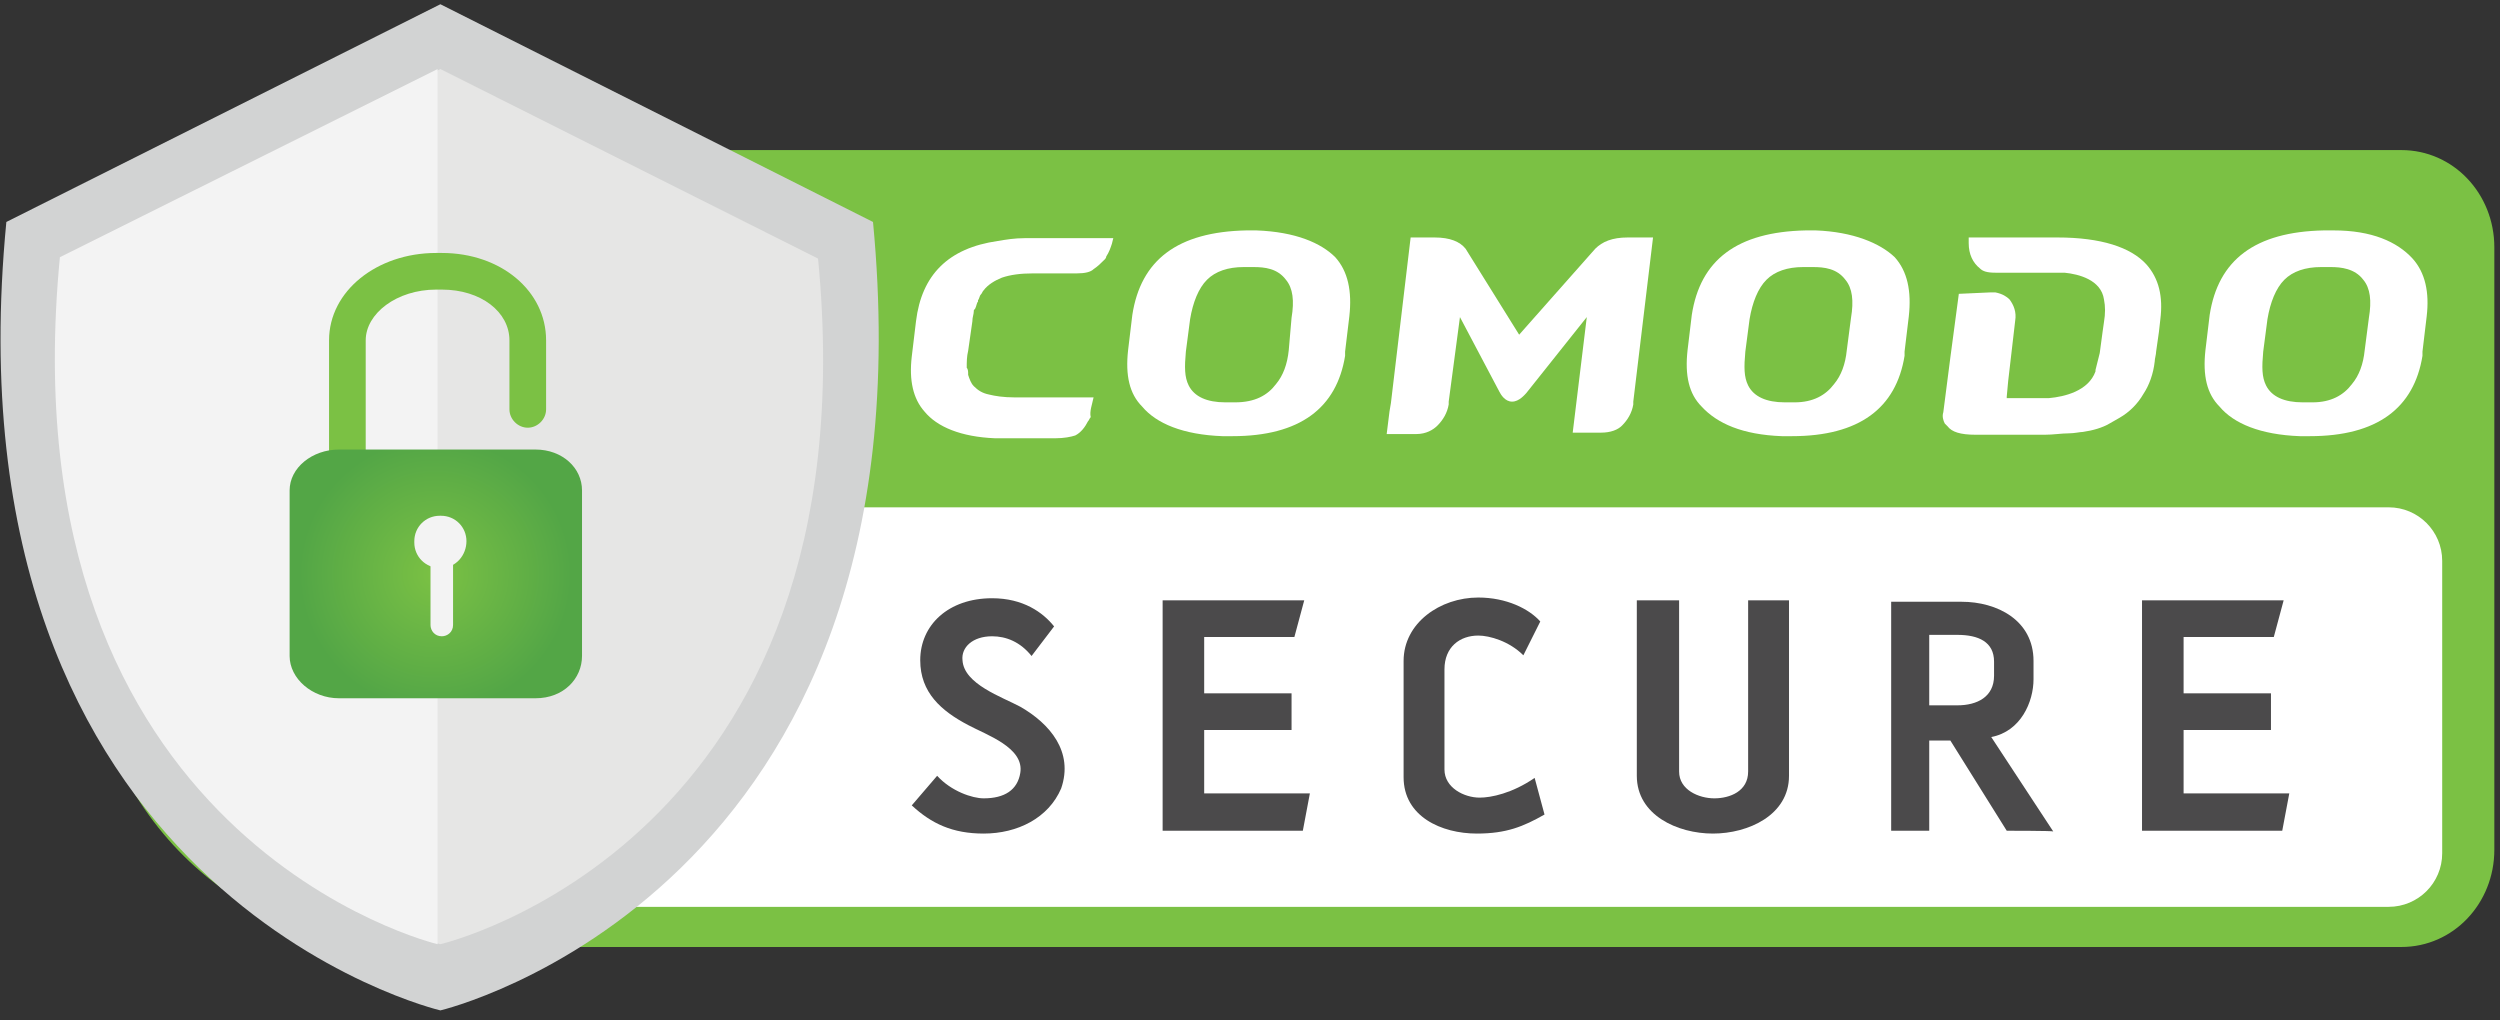 <?xml version="1.0" encoding="UTF-8"?>
<svg width="98px" height="40px" viewBox="0 0 98 40" version="1.1" xmlns="http://www.w3.org/2000/svg" xmlns:xlink="http://www.w3.org/1999/xlink">
    <rect x="0" y="0" width="98" height="40" fill="#333333" stroke="none"/>
    <title>797840FD-49A6-4277-B2C0-396C14506B93</title>
    <defs>
        <radialGradient cx="49.891%" cy="50.06%" fx="49.891%" fy="50.06%" r="54.632%" gradientTransform="translate(0.499,0.501),scale(0.851,1),translate(-0.499,-0.501)" id="radialGradient-1">
            <stop stop-color="#7BC144" offset="1.994931e-05%"></stop>
            <stop stop-color="#53A646" offset="100%"></stop>
        </radialGradient>
    </defs>
    <g id="Page-1" stroke="none" stroke-width="1" fill="none" fill-rule="evenodd">
        <g id="budo&amp;fitness---footer-v2" transform="translate(-1059, -256)" fill-rule="nonzero">
            <g id="Group-9" transform="translate(1059, 80)">
                <g id="comodo-secure" transform="translate(0, 176)">
                    <g id="Group">
                        <path d="M94.132,37.122 L15.716,37.122 C8.949,37.122 3.369,31.35 3.369,24.279 L3.369,18.782 C3.315,11.684 8.866,5.883 15.716,5.883 L94.132,5.883 C96.176,5.883 97.778,7.596 97.778,9.695 L97.778,33.311 C97.778,35.41 96.176,37.122 94.132,37.122 Z" id="Path" fill="#7BC144"></path>
                        <g transform="translate(35.631, 8.839)" fill="#FFFFFF">
                            <path d="M13.617,0.193 L13.617,0.193 L13.617,0.193 L13.23,0.193 C10.524,0.249 9.087,1.353 8.756,3.508 L8.59,4.889 C8.48,5.883 8.645,6.601 9.142,7.099 C9.695,7.761 10.745,8.203 12.291,8.259 L12.678,8.259 C15.33,8.259 16.766,7.154 17.097,5.11 L17.097,5.11 L17.097,4.944 L17.263,3.563 C17.374,2.569 17.208,1.795 16.711,1.243 C16.158,0.691 15.164,0.249 13.617,0.193 M14.888,4.889 C14.832,5.441 14.667,5.883 14.39,6.215 C14.059,6.657 13.562,6.933 12.788,6.933 L12.402,6.933 L12.402,6.933 C11.684,6.933 11.186,6.712 10.965,6.27 C10.8,5.938 10.8,5.552 10.855,4.944 L11.021,3.674 C11.131,3.011 11.352,2.458 11.684,2.127 C12.015,1.795 12.512,1.63 13.12,1.63 L13.12,1.63 L13.507,1.63 L13.507,1.63 C13.949,1.63 14.446,1.685 14.777,2.127 C15.053,2.458 15.109,2.955 14.998,3.618 L14.888,4.889 Z" id="Shape"></path>
                            <path d="M35.548,0.193 L35.548,0.193 L35.548,0.193 L35.161,0.193 C32.454,0.249 31.018,1.353 30.687,3.508 L30.521,4.889 C30.411,5.883 30.576,6.601 31.073,7.099 C31.681,7.761 32.675,8.203 34.222,8.259 L34.609,8.259 C37.261,8.259 38.697,7.154 39.028,5.11 L39.028,5.11 L39.028,4.944 L39.194,3.563 C39.304,2.569 39.139,1.795 38.642,1.243 C38.062,0.691 37.012,0.249 35.548,0.193 M36.763,4.889 C36.708,5.441 36.542,5.883 36.266,6.215 C35.935,6.657 35.438,6.933 34.719,6.933 L34.333,6.933 L34.333,6.933 C33.615,6.933 33.117,6.712 32.896,6.27 C32.731,5.938 32.731,5.552 32.786,4.944 L32.952,3.674 C33.062,3.011 33.283,2.458 33.615,2.127 C33.946,1.795 34.443,1.63 35.051,1.63 L35.051,1.63 L35.438,1.63 L35.438,1.63 C35.879,1.63 36.377,1.685 36.708,2.127 C36.984,2.458 37.04,2.955 36.929,3.618 L36.763,4.889 Z" id="Shape"></path>
                            <path d="M58.943,1.298 C58.335,0.635 57.341,0.193 55.849,0.193 L55.849,0.193 L55.849,0.193 L55.463,0.193 C52.756,0.249 51.32,1.353 50.988,3.508 L50.822,4.889 C50.712,5.883 50.878,6.601 51.375,7.099 C51.927,7.761 52.977,8.203 54.524,8.259 L54.91,8.259 C57.562,8.259 58.998,7.154 59.33,5.11 L59.33,5.11 L59.33,4.944 L59.495,3.563 C59.606,2.624 59.44,1.851 58.943,1.298 M57.065,4.889 C57.009,5.441 56.844,5.883 56.567,6.215 C56.236,6.657 55.739,6.933 55.021,6.933 L54.634,6.933 L54.634,6.933 C53.916,6.933 53.419,6.712 53.198,6.27 C53.032,5.938 53.032,5.552 53.087,4.944 L53.253,3.674 C53.363,3.011 53.584,2.458 53.916,2.127 C54.247,1.795 54.745,1.63 55.352,1.63 L55.352,1.63 L55.739,1.63 C56.126,1.63 56.678,1.685 57.009,2.127 C57.286,2.458 57.341,2.955 57.23,3.618 L57.065,4.889 Z" id="Shape"></path>
                            <path d="M42.37,2.624 C42.426,2.624 42.536,2.624 42.591,2.624 C42.868,2.679 43.033,2.79 43.144,2.9 C43.309,3.121 43.42,3.397 43.365,3.729 L43.089,6.104 L43.089,6.104 L43.033,6.712 L43.033,6.767 L43.033,6.767 L43.033,6.767 L44.359,6.767 C44.414,6.767 44.58,6.767 44.691,6.767 C45.298,6.712 46.237,6.491 46.513,5.718 L46.513,5.662 C46.569,5.441 46.624,5.22 46.679,4.999 L46.79,4.171 L46.79,4.171 L46.79,4.171 L46.845,3.784 C46.9,3.453 46.9,3.176 46.845,2.9 C46.734,2.127 45.851,1.906 45.298,1.851 C45.188,1.851 45.077,1.851 44.967,1.851 L43.641,1.851 L43.641,1.851 L42.702,1.851 L42.591,1.851 L42.591,1.851 C42.26,1.851 42.094,1.795 41.984,1.685 C41.707,1.464 41.542,1.132 41.542,0.691 L41.542,0.47 L41.707,0.47 L41.818,0.47 L44.635,0.47 C44.635,0.47 44.635,0.47 44.691,0.47 L45.022,0.47 C46.734,0.47 47.895,0.856 48.502,1.519 C48.999,2.072 49.165,2.79 49.055,3.674 L48.999,4.171 L48.889,4.944 C48.889,5.055 48.834,5.22 48.834,5.331 C48.778,5.828 48.613,6.27 48.392,6.601 C48.171,6.988 47.839,7.32 47.453,7.54 C47.342,7.596 47.176,7.706 47.066,7.761 C46.79,7.927 46.403,8.038 46.016,8.093 C45.906,8.093 45.685,8.148 45.464,8.148 C45.188,8.148 44.856,8.203 44.525,8.203 L42.149,8.203 L42.149,8.203 L41.818,8.203 C41.21,8.203 40.879,8.093 40.713,7.872 C40.658,7.817 40.658,7.817 40.603,7.761 C40.547,7.651 40.492,7.485 40.547,7.32 L40.824,5.165 L41.155,2.679 L42.37,2.624 L42.37,2.624 Z" id="Path"></path>
                            <path d="M7.237,6.739 L6.96,6.739 L4.861,6.739 L4.143,6.739 L4.143,6.739 C3.701,6.739 3.37,6.684 3.149,6.629 C2.873,6.574 2.707,6.463 2.541,6.298 C2.431,6.187 2.375,6.021 2.32,5.856 L2.32,5.8 C2.32,5.745 2.32,5.635 2.265,5.579 C2.265,5.358 2.265,5.137 2.32,4.917 L2.486,3.756 C2.486,3.591 2.541,3.48 2.541,3.37 C2.541,3.315 2.541,3.315 2.596,3.259 L2.596,3.259 C2.652,3.149 2.652,3.038 2.707,2.983 L2.707,2.928 C2.762,2.873 2.762,2.762 2.817,2.707 C2.873,2.652 2.873,2.596 2.928,2.541 C3.094,2.32 3.37,2.154 3.646,2.044 C3.977,1.933 4.364,1.878 4.861,1.878 L6.574,1.878 L6.574,1.878 C6.905,1.878 7.126,1.823 7.237,1.712 C7.402,1.602 7.513,1.492 7.679,1.326 C7.679,1.326 7.734,1.271 7.734,1.215 C7.844,1.05 7.9,0.884 7.955,0.718 L8.01,0.497 L4.972,0.497 L4.917,0.497 L4.751,0.497 L4.53,0.497 C4.143,0.497 3.812,0.552 3.48,0.608 C1.547,0.884 0.497,1.933 0.276,3.756 L0.11,5.137 C-7.82707232e-15,6.077 0.166,6.795 0.608,7.292 C1.105,7.9 2.044,8.286 3.37,8.341 L5.745,8.341 C6.077,8.341 6.353,8.286 6.519,8.231 C6.739,8.121 6.905,7.9 7.016,7.679 C7.071,7.623 7.071,7.568 7.126,7.513 C7.071,7.292 7.181,7.016 7.237,6.739 Z" id="Path"></path>
                            <path d="M21.158,6.905 L21.158,7.016 C21.102,7.347 20.937,7.623 20.716,7.844 C20.55,8.01 20.274,8.176 19.887,8.176 L18.727,8.176 L18.837,7.292 L18.893,6.96 L19.666,0.47 L19.832,0.47 L20.605,0.47 C21.213,0.47 21.599,0.635 21.82,0.911 L23.92,4.281 L26.903,0.911 C27.179,0.635 27.566,0.47 28.173,0.47 L28.947,0.47 L29.168,0.47 L28.394,6.905 L28.394,7.016 C28.339,7.347 28.173,7.623 27.952,7.844 C27.787,8.01 27.51,8.121 27.124,8.121 L26.019,8.121 L26.571,3.591 L24.196,6.574 C24.141,6.629 23.92,6.905 23.643,6.905 L23.643,6.905 L23.643,6.905 C23.367,6.905 23.202,6.629 23.146,6.519 L21.599,3.591 L21.158,6.905" id="Path"></path>
                        </g>
                        <path d="M30.797,19.887 L93.635,19.887 C94.795,19.887 95.734,20.826 95.734,21.986 L95.734,33.449 C95.734,34.609 94.795,35.548 93.635,35.548 L19.777,35.548" id="Path" fill="#FFFFFF"></path>
                        <g transform="translate(35.631, 23.202)" fill="#4B4A4B">
                            <path d="M2.928,9.474 C1.712,9.474 0.884,9.087 0.11,8.369 L1.105,7.209 C1.657,7.817 2.486,8.093 2.928,8.093 C3.756,8.093 4.254,7.761 4.364,7.099 C4.53,6.104 3.038,5.607 2.32,5.22 C1.271,4.668 0.442,3.95 0.442,2.679 C0.442,1.298 1.547,0.249 3.259,0.249 C4.475,0.249 5.248,0.801 5.69,1.353 L4.806,2.513 C4.364,1.961 3.812,1.74 3.259,1.74 C2.486,1.74 2.044,2.182 2.099,2.679 C2.154,3.618 3.646,4.116 4.364,4.502 C5.524,5.165 6.463,6.27 5.966,7.706 C5.469,8.866 4.254,9.474 2.928,9.474 Z" id="Path"></path>
                            <polygon id="Path" points="15.44 9.363 9.944 9.363 9.944 0.331 15.495 0.331 15.109 1.768 11.573 1.768 11.573 3.977 14.998 3.977 14.998 5.414 11.573 5.414 11.573 7.9 15.716 7.9"></polygon>
                            <path d="M22.262,9.474 C20.881,9.474 19.39,8.811 19.39,7.264 L19.39,2.707 C19.39,1.215 20.826,0.221 22.318,0.221 C23.422,0.221 24.306,0.663 24.748,1.16 L24.085,2.486 C23.533,1.933 22.76,1.712 22.318,1.712 C21.599,1.712 20.992,2.154 20.992,3.038 L20.992,6.96 C20.992,7.679 21.765,8.065 22.373,8.065 C22.815,8.065 23.643,7.9 24.527,7.292 L24.914,8.728 C24.085,9.198 23.422,9.474 22.262,9.474 Z" id="Path"></path>
                            <path d="M34.498,7.209 C34.498,8.756 32.896,9.474 31.515,9.474 C30.134,9.474 28.532,8.756 28.532,7.209 L28.532,0.331 L30.19,0.331 L30.19,7.043 C30.19,7.761 30.963,8.093 31.571,8.093 C32.178,8.093 32.896,7.817 32.896,7.043 L32.896,0.331 L34.498,0.331 L34.498,7.209 Z" id="Path"></path>
                            <path d="M43.033,9.363 L40.824,5.828 L39.995,5.828 L39.995,9.363 L38.503,9.363 L38.503,0.387 L41.266,0.387 C42.647,0.387 44.083,1.105 44.083,2.707 L44.083,3.425 C44.083,4.309 43.586,5.469 42.426,5.69 L44.856,9.391 C44.856,9.363 43.033,9.363 43.033,9.363 Z M42.536,2.734 C42.536,1.961 41.928,1.685 41.1,1.685 L39.995,1.685 L39.995,4.447 L41.1,4.447 C41.873,4.447 42.536,4.116 42.536,3.287 L42.536,2.734 Z" id="Shape"></path>
                            <polygon id="Path" points="53.833 9.363 48.336 9.363 48.336 0.331 53.888 0.331 53.502 1.768 49.966 1.768 49.966 3.977 53.391 3.977 53.391 5.414 49.966 5.414 49.966 7.9 54.109 7.9"></polygon>
                        </g>
                        <g id="Path">
                            <g>
                                <path d="M34.222,8.701 L17.263,0.166 L0.249,8.701 C-2.293,35.023 17.263,39.608 17.263,39.608 C17.263,39.608 36.736,35.023 34.222,8.701 Z" fill="#D2D3D3"></path>
                                <path d="M32.068,10.137 L17.263,2.707 L2.458,10.137 C0.249,33.035 17.263,37.012 17.263,37.012 C17.263,37.012 34.277,33.062 32.068,10.137 Z" fill="#E6E6E5"></path>
                                <path d="M17.153,37.012 C17.153,37.012 0.138,32.979 2.348,10.082 L17.153,2.707 L17.153,37.012 Z" fill="#F3F3F3"></path>
                            </g>
                            <g transform="translate(11.325, 9.667)">
                                <path d="M2.293,11.435 C1.906,11.435 1.574,11.104 1.574,10.717 L1.574,3.674 C1.574,1.74 3.453,0.249 5.773,0.249 L5.994,0.249 C8.314,0.249 10.082,1.74 10.082,3.674 L10.082,6.38 C10.082,6.767 9.75,7.099 9.363,7.099 C8.977,7.099 8.645,6.767 8.645,6.38 L8.645,3.674 C8.645,2.569 7.54,1.685 5.994,1.685 L5.773,1.685 C4.226,1.685 3.011,2.624 3.011,3.674 L3.011,10.772 C3.011,11.159 2.679,11.435 2.293,11.435 Z" fill="#7BC144"></path>
                                <path d="M11.49,16.048 C11.49,16.932 10.772,17.705 9.667,17.705 L1.961,17.705 C0.911,17.705 0.028,16.932 0.028,16.048 L0.028,9.557 C0.028,8.673 0.911,7.955 1.961,7.955 L9.667,7.955 C10.717,7.955 11.49,8.673 11.49,9.557 L11.49,16.048 Z" fill="url(#radialGradient-1)"></path>
                            </g>
                            <path d="M18.285,21.213 C18.285,20.66 17.843,20.218 17.291,20.218 L17.235,20.218 C16.683,20.218 16.241,20.66 16.241,21.213 L16.241,21.268 C16.241,21.82 16.683,22.262 17.235,22.262 L17.291,22.262 C17.871,22.262 18.285,21.765 18.285,21.213 L18.285,21.213 Z" fill="#F3F3F3"></path>
                            <path d="M17.76,24.5 C17.76,24.776 17.539,24.942 17.318,24.942 L17.318,24.942 C17.042,24.942 16.876,24.721 16.876,24.5 L16.876,21.848 C16.876,21.572 17.097,21.406 17.318,21.406 L17.318,21.406 C17.594,21.406 17.76,21.627 17.76,21.848 L17.76,24.5 Z" fill="#F3F3F3"></path>
                        </g>
                    </g>
                </g>
            </g>
        </g>
    </g>
</svg>
